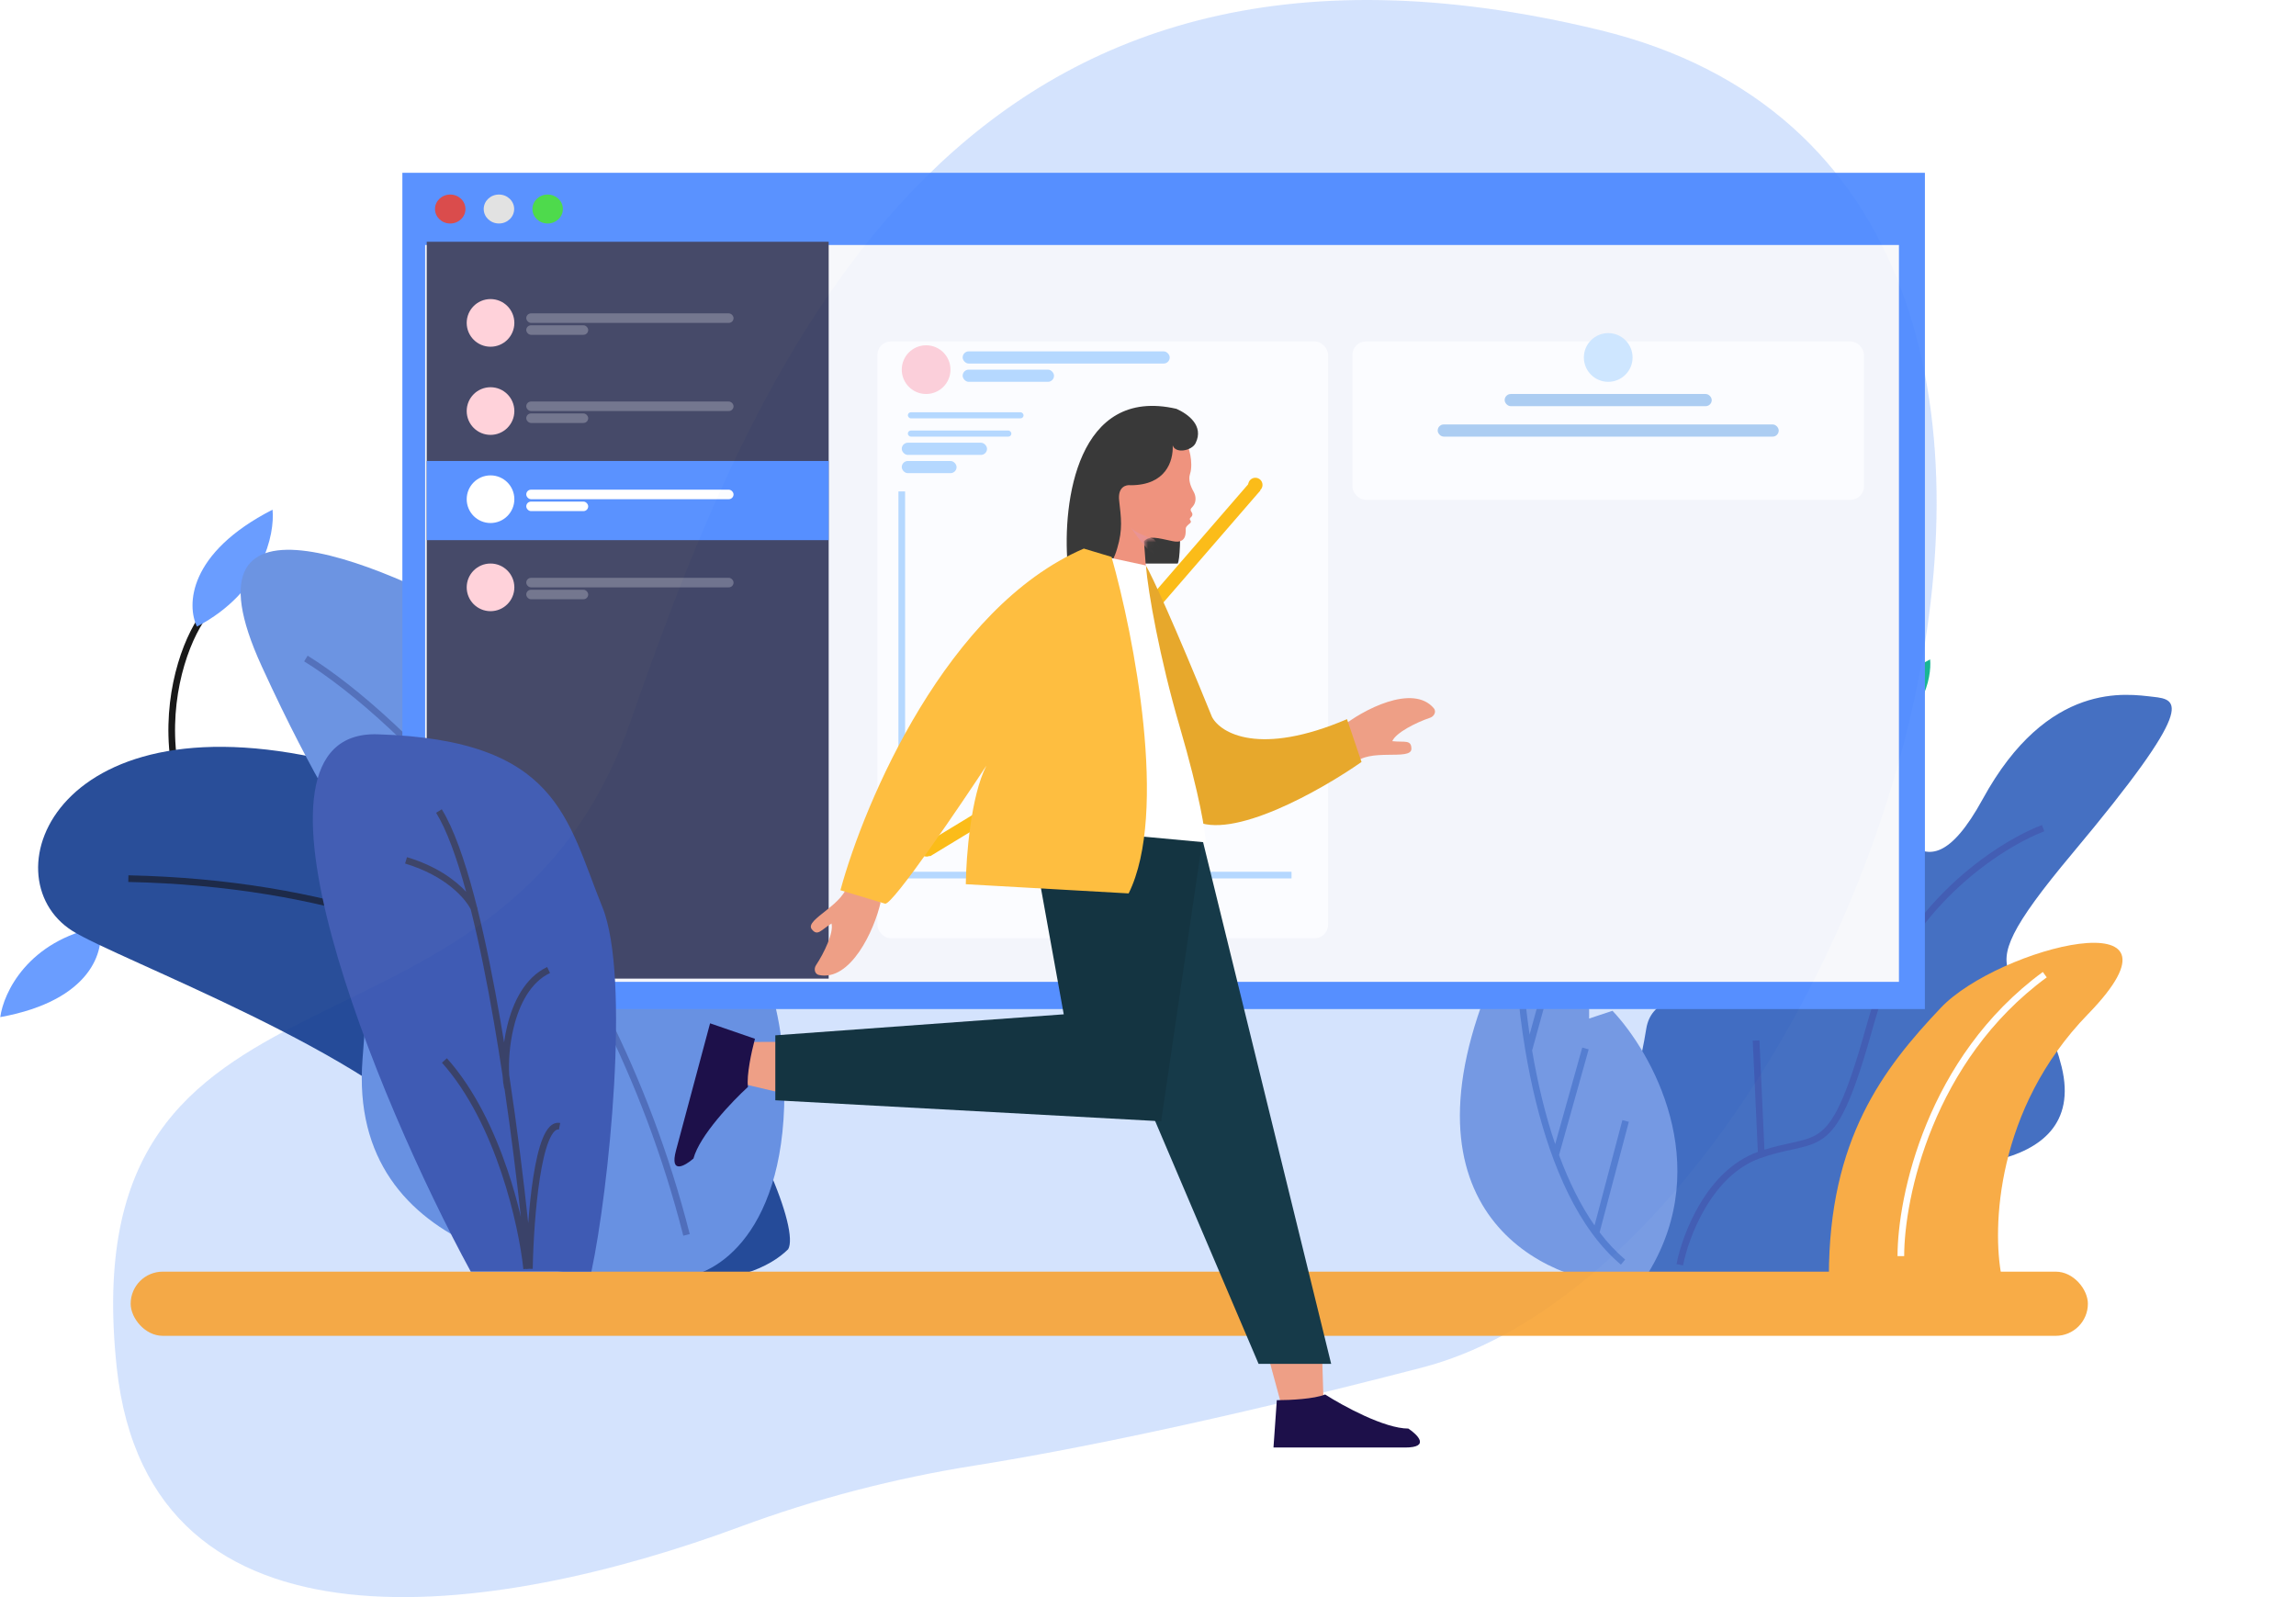 <svg width="345" height="240" viewBox="0 0 345 240" fill="none" xmlns="http://www.w3.org/2000/svg">
<path d="M17.541 205.505C22.395 250.89 74.609 242.998 111.203 229.43C122.554 225.221 134.426 222.14 146.382 220.24C160.585 217.983 182.658 213.553 213.679 205.505C278.363 188.723 335.952 27.694 240.387 4.519C144.822 -18.657 114.358 52.068 94.744 108.408C75.13 164.748 10.447 139.175 17.541 205.505Z" fill="#C2D8FC" fill-opacity="0.7"/>
<g opacity="0.9">
<path d="M14.96 139.257C15.741 142.74 13.851 150.334 0.041 152.842C0.525 149.184 4.186 141.347 14.96 139.257Z" fill="#5A92FF"/>
<path d="M88.007 187.336C81.856 176.85 64.443 152.693 44.002 139.947C18.451 124.014 25.548 98.276 31.226 91.74" stroke="black"/>
<path d="M43.295 139.537C39.865 137.086 28.603 133.655 15.26 139.537M245.222 167.726C255.041 164.73 276.168 149.26 282.13 111.349" stroke="black"/>
<path d="M29.599 94.156C28.061 91.024 28.179 83.126 40.955 76.589C41.31 80.266 39.535 88.927 29.599 94.156Z" fill="#5A92FF"/>
<path d="M281.564 112.18C280.419 109.847 280.507 103.963 290.025 99.093C290.289 101.833 288.967 108.285 281.564 112.18Z" fill="#00AE87"/>
<path d="M280.143 94.27C280.725 96.865 279.317 102.522 269.029 104.39C269.389 101.666 272.117 95.827 280.143 94.27Z" fill="#00AE87"/>
<path d="M247.35 136.678C247.35 129.052 251.892 111.758 270.062 103.587" stroke="black"/>
<path d="M257.641 112.575C260.48 108.081 264.242 96.969 256.576 88.472" stroke="black"/>
<path d="M256.808 89.113C254.565 88.395 251.013 84.163 254.752 72.972C256.621 74.694 259.65 80.332 256.808 89.113Z" fill="#00AE87"/>
<path d="M67.498 172.411C94.987 198.964 113.118 193.042 118.436 187.715C121.709 181.978 94.302 125.84 51.349 114.777C8.397 103.713 -1.947 131.725 10.849 139.868C17.478 144.087 56.65 158.55 67.498 172.411Z" fill="#123B8E"/>
<path d="M110.889 182.656C105.404 166.326 79.405 133.34 19.285 132.033" stroke="#041335"/>
<path d="M54.471 159.195C52.177 189.194 86.011 193.433 103.215 191.802C108.95 190.987 119.846 182.998 117.552 157.565C115.258 132.132 89.288 105.666 76.59 95.612C58.567 84.879 25.88 70.749 39.315 100.096C56.109 136.778 57.338 121.698 54.471 159.195Z" fill="#5C88DF"/>
<path d="M45.963 98.957C59.853 107.536 90.738 136.869 103.157 185.565" stroke="#4162B4"/>
<path d="M281.529 196.544C278.393 200.277 250.602 199.262 237.098 198.288L236.376 199.476C239.514 187.922 246.104 162.783 247.358 154.656C248.926 144.497 269.927 154.541 271.758 139.935C273.589 125.329 274.404 121.759 279.575 120.834C284.746 119.909 288.14 137.959 297.936 120.06C307.733 102.162 319.72 104.293 323.532 104.711C327.344 105.128 330.201 105.78 311.399 128.236C292.597 150.692 305.593 143.138 309.787 160.318C313.98 177.499 288.562 175.612 283.321 174.869C278.081 174.126 285.45 191.879 281.529 196.544Z" fill="#3160BB"/>
<path fill-rule="evenodd" clip-rule="evenodd" d="M281.646 153.633C286.357 136.648 300.649 127.403 307.179 124.917L306.823 123.982C300.101 126.541 285.505 135.98 280.683 153.366C279.194 158.732 277.991 162.438 276.88 165.036C275.769 167.635 274.769 169.078 273.711 169.963C272.661 170.842 271.507 171.212 269.971 171.566C269.67 171.635 269.354 171.704 269.023 171.776C267.908 172.019 266.62 172.299 265.125 172.771L264.372 156.34L263.373 156.386L264.139 173.101C260.251 174.484 257.413 177.609 255.448 180.895C253.477 184.193 252.351 187.71 251.916 189.957L252.898 190.147C253.314 188 254.402 184.595 256.307 181.408C258.214 178.218 260.905 175.302 264.502 174.034C266.347 173.383 267.873 173.051 269.215 172.758C269.553 172.684 269.879 172.613 270.196 172.54C271.763 172.179 273.113 171.768 274.353 170.73C275.586 169.698 276.662 168.089 277.8 165.429C278.938 162.767 280.155 159.008 281.646 153.633Z" fill="#2F4CAC"/>
<path d="M227.849 139.265C207.389 178.424 228.695 191.321 241.906 192.875C244.406 193.32 246.852 191.895 247.763 191.127C257.603 174.811 248.219 158.171 242.297 151.891L238.783 153.056V148.977L233.316 144.121L227.849 139.265Z" fill="#6A91E0"/>
<path fill-rule="evenodd" clip-rule="evenodd" d="M229.194 157.809C229.62 160.351 230.145 162.956 230.785 165.547C233.155 175.135 237.126 184.638 243.556 190.036L244.199 189.27C242.806 188.101 241.529 186.725 240.358 185.187L244.75 168.575L243.783 168.32L239.599 184.146C237.457 181.078 235.697 177.452 234.263 173.566L238.717 157.688L237.754 157.418L233.683 171.93C232.949 169.772 232.31 167.548 231.756 165.307C231.14 162.815 230.632 160.309 230.217 157.859L233.27 146.791L232.306 146.525L229.838 155.471C228.953 149.479 228.619 143.977 228.619 140.044H227.619C227.619 144.496 228.041 150.922 229.194 157.807L229.193 157.809L229.194 157.809Z" fill="#4773CC"/>
<rect x="60.461" y="25.966" width="228.777" height="125.666" fill="#4886FF"/>
<rect x="63.881" y="36.814" width="221.456" height="110.728" fill="#F6F7FB"/>
<ellipse cx="67.651" cy="31.41" rx="2.288" ry="2.175" fill="#D63838"/>
<ellipse cx="74.971" cy="31.409" rx="2.288" ry="2.175" fill="#DFDFDF"/>
<ellipse cx="82.292" cy="31.409" rx="2.288" ry="2.175" fill="#3BD638"/>
<rect x="64.121" y="36.329" width="60.397" height="110.728" fill="#323659"/>
<g filter="url(#filter0_d)">
<rect x="131.84" y="47.31" width="67.718" height="89.68" rx="2" fill="white"/>
</g>
<g filter="url(#filter1_d)">
<rect x="203.217" y="47.31" width="76.869" height="23.793" rx="2" fill="white"/>
</g>
<circle cx="241.653" cy="53.716" r="3.66" fill="#CDE7FF"/>
<circle cx="139.16" cy="55.546" r="3.66" fill="#FFCDD6"/>
<rect x="226.094" y="59.206" width="31.114" height="1.83" rx="0.915" fill="#1978DC" fill-opacity="0.38"/>
<rect x="144.65" y="52.8" width="31.114" height="1.83" rx="0.915" fill="#B1D7FF"/>
<circle cx="73.707" cy="48.522" r="3.58" fill="#FFCDD6"/>
<rect x="79.076" y="47.09" width="31.148" height="1.432" rx="0.716" fill="white" fill-opacity="0.25"/>
<rect x="79.076" y="48.879" width="9.309" height="1.432" rx="0.716" fill="white" fill-opacity="0.25"/>
<rect x="64.121" y="69.272" width="60.397" height="11.896" fill="#4886FF"/>
<circle cx="73.707" cy="61.769" r="3.58" fill="#FFCDD6"/>
<rect x="79.076" y="60.336" width="31.148" height="1.432" rx="0.716" fill="white" fill-opacity="0.25"/>
<rect x="79.076" y="62.127" width="9.309" height="1.432" rx="0.716" fill="white" fill-opacity="0.25"/>
<circle cx="73.707" cy="75.015" r="3.58" fill="white"/>
<rect x="79.076" y="73.583" width="31.148" height="1.432" rx="0.716" fill="white"/>
<rect x="79.076" y="75.374" width="9.309" height="1.432" rx="0.716" fill="white"/>
<circle cx="73.707" cy="88.262" r="3.58" fill="#FFCDD6"/>
<rect x="79.076" y="86.831" width="31.148" height="1.432" rx="0.716" fill="white" fill-opacity="0.25"/>
<rect x="79.076" y="88.621" width="9.309" height="1.432" rx="0.716" fill="white" fill-opacity="0.25"/>
<rect x="144.65" y="55.546" width="13.727" height="1.83" rx="0.915" fill="#B1D7FF"/>
<rect x="136.414" y="61.952" width="17.387" height="0.915" rx="0.458" fill="#B1D7FF"/>
<rect x="136.414" y="64.697" width="15.557" height="0.915" rx="0.458" fill="#B1D7FF"/>
<rect x="135.5" y="66.528" width="12.812" height="1.83" rx="0.915" fill="#B1D7FF"/>
<rect x="135.5" y="69.272" width="8.236" height="1.83" rx="0.915" fill="#B1D7FF"/>
<path d="M135.5 73.849V131.5H194.067" stroke="#B1D7FF"/>
<rect x="216.029" y="63.782" width="51.246" height="1.83" rx="0.915" fill="#1978DC" fill-opacity="0.38"/>
<path d="M139.227 127.824L154.264 118.694L165.541 99.719L188.634 73.046" stroke="#FFB800" stroke-width="2"/>
<circle cx="139.226" cy="127.645" r="1.074" fill="#FFB800"/>
<circle cx="165.004" cy="100.435" r="1.074" fill="#FFB800"/>
<circle cx="188.633" cy="72.867" r="1.074" fill="#FFB800"/>
<rect x="19.633" y="191.093" width="294.095" height="9.642" rx="4.821" fill="#F7A333"/>
<path d="M70.738 191.084H79.801H88.864C91.472 178.863 94.795 146.841 90.511 136.296C85.156 123.114 83.92 111.168 56.732 110.344C33.887 109.652 56.595 165.132 70.738 191.084Z" fill="#2F4CAC"/>
<path fill-rule="evenodd" clip-rule="evenodd" d="M79.372 183.796C78.678 177.286 77.712 169.454 76.51 161.514C76.401 159.607 76.557 157.015 77.172 154.46C78.026 150.91 79.725 147.6 82.646 146.216L82.218 145.312C78.877 146.895 77.075 150.588 76.2 154.226C76.005 155.032 75.855 155.843 75.743 156.639C75.573 155.602 75.4 154.566 75.222 153.536C74.185 147.516 73.017 141.664 71.733 136.525L71.771 136.509C71.742 136.44 71.71 136.369 71.675 136.294C71.535 135.738 71.393 135.19 71.25 134.651C69.779 129.097 68.152 124.477 66.381 121.609L65.53 122.134C67.127 124.719 68.641 128.881 70.043 134.012C68.368 132.208 65.511 130.114 61.154 128.807L60.867 129.765C66.998 131.604 69.913 135.021 70.73 136.64C72.019 141.776 73.194 147.649 74.237 153.706C74.688 156.326 75.114 158.979 75.514 161.62C75.56 162.385 75.647 163.054 75.765 163.586L75.806 163.577C76.813 170.422 77.641 177.114 78.266 182.862C77.75 180.669 77.089 178.283 76.265 175.841C74.281 169.96 71.336 163.71 67.153 159.025L66.407 159.691C70.463 164.234 73.354 170.342 75.318 176.16C77.279 181.974 78.302 187.458 78.641 190.717L79.048 190.675L79.051 190.71L79.549 190.665L80.049 190.674C80.117 186.978 80.425 181.483 81.124 177.004C81.475 174.758 81.918 172.801 82.465 171.459C82.739 170.783 83.023 170.305 83.302 170.021C83.569 169.749 83.784 169.695 83.982 169.734L84.178 168.754C83.552 168.628 83.013 168.888 82.588 169.321C82.176 169.741 81.832 170.359 81.538 171.082C80.947 172.535 80.49 174.584 80.136 176.849C79.795 179.037 79.546 181.458 79.372 183.796Z" fill="#293159"/>
<path d="M313.739 152.401C299.898 166.627 299.321 184.601 300.763 191.81H274.81C274.81 171.145 282.981 160.572 291.632 151.44C300.282 142.309 331.041 134.619 313.739 152.401Z" fill="#F7A333"/>
<path d="M285.625 188.754C285.625 179.944 289.95 159.15 307.252 146.462" stroke="white"/>
</g>
<path d="M215.444 106.426C212.305 102.719 204.759 106.628 201.436 109.355L203.445 114.808C205.624 112.298 212.079 114.388 212.078 112.525C212.078 111.09 211.026 111.582 209.208 111.377C209.735 110.102 212.781 108.566 214.892 107.855C215.51 107.647 215.865 106.924 215.444 106.426Z" fill="#EE9F86"/>
<path d="M123.054 146.512C127.807 147.515 131.37 139.8 132.322 135.608L127.391 132.533C127.209 135.852 120.829 138.16 121.972 139.631C122.852 140.764 123.381 139.73 124.943 138.777C125.308 140.107 123.844 143.189 122.614 145.045C122.253 145.589 122.415 146.377 123.054 146.512Z" fill="#EE9F86"/>
<path d="M176.96 84.684C177.663 83.519 177.253 71.57 176.96 65.741H172.568L167.59 84.684H176.96Z" fill="#393939"/>
<path d="M178.815 71.217C178.96 70.782 179.004 70.289 179.001 69.787C178.987 67.951 178.284 66.131 177.3 64.58C168.766 60.003 165.032 67.524 164.231 71.857L165.291 84.643L172.178 85.134L171.896 81.319C172.743 80.471 173.87 80.825 176.201 81.319C178.532 81.814 178.108 79.694 178.179 79.341C178.221 79.132 178.548 78.833 178.83 78.615C178.965 78.511 178.985 78.31 178.864 78.19C178.759 78.084 178.759 77.913 178.864 77.808L179.026 77.646C179.192 77.481 179.22 77.223 179.094 77.025L178.972 76.833C178.879 76.686 178.893 76.496 179.007 76.365L179.226 76.113C179.764 75.496 179.757 74.591 179.351 73.88C178.888 73.069 178.529 72.076 178.815 71.217Z" fill="#EF937E"/>
<mask id="mask0" mask-type="alpha" maskUnits="userSpaceOnUse" x="156" y="60" width="30" height="30">
<path d="M178.815 71.217C178.96 70.782 179.004 70.289 179.001 69.787C178.987 67.951 178.284 66.131 177.3 64.58C168.766 60.003 165.032 67.524 164.231 71.857L165.291 84.643L172.178 85.134L171.896 81.319C172.743 80.471 173.87 80.825 176.201 81.319C178.532 81.814 178.108 79.694 178.179 79.341C178.221 79.132 178.548 78.833 178.83 78.615C178.965 78.511 178.985 78.31 178.864 78.19C178.759 78.084 178.759 77.913 178.864 77.808L179.026 77.646C179.192 77.481 179.22 77.223 179.094 77.025L178.972 76.833C178.879 76.686 178.893 76.496 179.007 76.365L179.226 76.113C179.764 75.496 179.757 74.591 179.351 73.88C178.888 73.069 178.529 72.076 178.815 71.217Z" fill="#EE9F86"/>
</mask>
<g mask="url(#mask0)">
<path d="M169.887 79.231C170.494 80.031 172.28 80.633 173.384 81.016C173.988 81.755 174.929 83.253 173.858 83.332C172.787 83.41 170.956 80.751 169.887 79.231Z" fill="#E99494"/>
</g>
<path d="M176.215 66.934C176.311 69.326 175.168 72.916 169.887 72.916C169.217 72.82 167.935 73.146 168.165 75.212C168.452 77.796 168.739 79.518 167.878 82.388C167.418 83.995 166.921 84.588 166.73 84.684H160.415C159.65 75.499 161.85 57.991 176.775 61.435C178.497 62.201 180.96 63.972 179.645 66.602C179.074 67.745 176.606 68.224 176.207 66.907L176.215 66.934Z" fill="#393939"/>
<path d="M192.56 211.182L190.551 203.778L198.587 201.215L198.874 210.612L192.56 211.182Z" fill="#EE9F86"/>
<path d="M199.113 209.547C197.511 210.23 193.774 210.401 192.106 210.401H191.856L191.355 217.52H211.125C214.928 217.52 213.043 215.622 211.625 214.672C208.022 214.672 201.782 211.255 199.113 209.547Z" fill="#1D104A"/>
<path d="M112.507 156.576L120.179 156.552L120.574 164.978L111.423 162.823L112.507 156.576Z" fill="#EE9F86"/>
<path d="M112.391 163.33C112.145 161.607 112.947 157.953 113.379 156.341L113.444 156.1L106.697 153.774L101.58 172.869C100.596 176.543 102.917 175.214 104.201 174.09C105.134 170.609 110.049 165.467 112.391 163.33Z" fill="#1D104A"/>
<path d="M189.116 204.947L155.248 125.442H180.506L200.023 204.947H189.116Z" fill="#163A49"/>
<path d="M174.478 168.495L180.793 125.442H154.961L159.84 152.422L116.5 155.579V165.338L174.478 168.495Z" fill="#143441"/>
<path d="M182.12 107.744C176.445 93.772 173.05 86.427 172.182 84.972C172.162 96.117 173.771 120.129 179.415 123.26C185.058 126.39 198.546 118.724 204.585 114.5L202.404 108.069C189.272 113.679 183.41 110.19 182.12 107.744Z" fill="#E7A82C"/>
<path d="M172.182 84.972L166.903 83.834L162.81 83.983L150.843 123.78L181.169 126.587C181.135 125.13 180.309 119.622 177.277 109.242C174.245 98.862 172.517 89.017 172.182 84.972Z" fill="white"/>
<path d="M169.591 134.253C175.588 122.194 170.377 95.518 167.022 83.687L162.856 82.435C142.352 91.247 129.931 120.335 126.284 133.778L132.985 135.794C134.092 136.126 144.79 120.281 148.212 115.063C145.876 119.624 145.174 128.644 145.122 132.87L169.591 134.253Z" fill="#FEBE40"/>
<defs>
<filter id="filter0_d" x="123.84" y="43.31" width="83.718" height="105.68" filterUnits="userSpaceOnUse" color-interpolation-filters="sRGB">
<feFlood flood-opacity="0" result="BackgroundImageFix"/>
<feColorMatrix in="SourceAlpha" type="matrix" values="0 0 0 0 0 0 0 0 0 0 0 0 0 0 0 0 0 0 127 0"/>
<feOffset dy="4"/>
<feGaussianBlur stdDeviation="4"/>
<feColorMatrix type="matrix" values="0 0 0 0 0 0 0 0 0 0 0 0 0 0 0 0 0 0 0.1 0"/>
<feBlend mode="normal" in2="BackgroundImageFix" result="effect1_dropShadow"/>
<feBlend mode="normal" in="SourceGraphic" in2="effect1_dropShadow" result="shape"/>
</filter>
<filter id="filter1_d" x="195.217" y="43.31" width="92.869" height="39.793" filterUnits="userSpaceOnUse" color-interpolation-filters="sRGB">
<feFlood flood-opacity="0" result="BackgroundImageFix"/>
<feColorMatrix in="SourceAlpha" type="matrix" values="0 0 0 0 0 0 0 0 0 0 0 0 0 0 0 0 0 0 127 0"/>
<feOffset dy="4"/>
<feGaussianBlur stdDeviation="4"/>
<feColorMatrix type="matrix" values="0 0 0 0 0 0 0 0 0 0 0 0 0 0 0 0 0 0 0.1 0"/>
<feBlend mode="normal" in2="BackgroundImageFix" result="effect1_dropShadow"/>
<feBlend mode="normal" in="SourceGraphic" in2="effect1_dropShadow" result="shape"/>
</filter>
</defs>
</svg>
